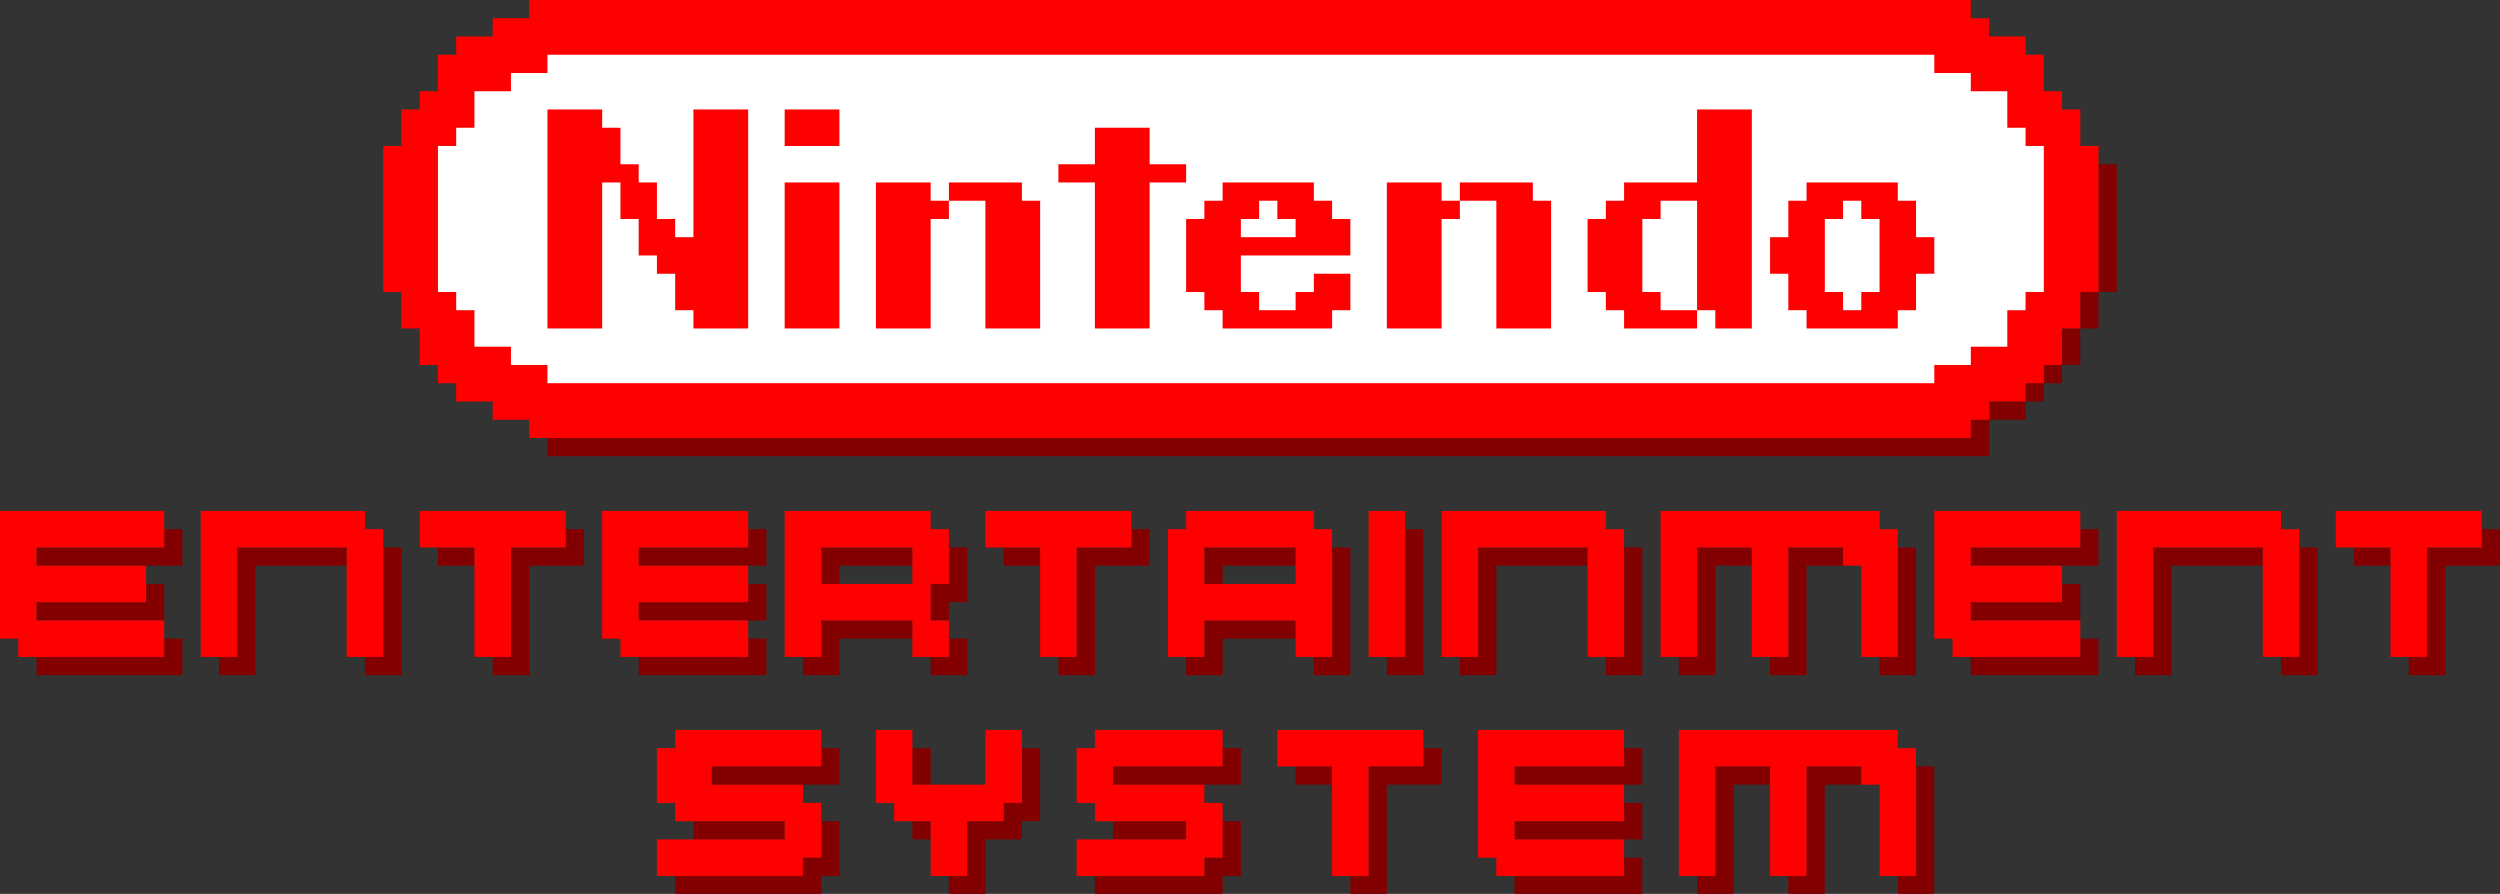 <svg width="100%" height="100%" viewBox="0 0 358 128" xmlns="http://www.w3.org/2000/svg">
    <rect x="0" y="0" width="358" height="128" fill="#333333" stroke="none"/>
    <path id="EntertainmentSystemShadow" style="fill:#830000;" d="M23.518,75.781l2.613,0l0,5.226l-20.905,0l0,-2.613l18.292,0l0,-2.613Zm-2.613,7.839l2.613,0l0,5.227l-18.292,-0l0,-2.613l15.679,-0l0,-2.614Zm2.613,7.84l2.613,-0l0,5.226l-20.905,0l0,-2.613l18.292,-0l0,-2.613Zm31.358,-13.066l2.613,0l0,18.292l-5.226,0l-0,-2.613l2.613,-0l-0,-15.679Zm-5.226,2.613l-13.066,0l-0,15.679l-5.226,0l-0,-2.613l2.613,-0l-0,-15.679l15.679,0l-0,2.613Zm57.489,-5.226l2.613,0l-0,5.226l-18.292,0l-0,-2.613l15.679,0l-0,-2.613Zm-0,7.839l2.613,0l-0,5.227l-18.292,-0l-0,-2.613l15.679,-0l-0,-2.614Zm-0,7.84l2.613,-0l-0,5.226l-18.292,0l-0,-2.613l15.679,-0l-0,-2.613Zm28.744,-13.066l2.613,0l0,7.84l-2.613,-0l0,2.613l-2.613,-0l0,-5.227l2.613,0l0,-5.226Zm0,13.066l2.613,-0l0,5.226l-5.226,0l0,-2.613l2.613,-0l0,-2.613Zm-5.226,-0l-10.453,-0l0,5.226l-5.226,0l0,-2.613l2.613,-0l0,-5.226l13.066,-0l-0,2.613Zm-0,-10.453l-10.453,0l0,2.613l-2.613,0l0,-5.226l13.066,0l-0,2.613Zm60.102,-2.613l2.613,0l0,18.292l-5.226,0l-0,-2.613l2.613,-0l0,-15.679Zm-5.226,13.066l-10.453,-0l0,5.226l-5.226,0l0,-2.613l2.613,-0l0,-5.226l13.066,-0l-0,2.613Zm-13.066,-13.066l13.066,0l-0,2.613l-10.453,0l0,2.613l-2.613,0l0,-5.226Zm60.102,0l2.613,0l0,18.292l-5.226,0l0,-2.613l2.613,-0l0,-15.679Zm-5.226,2.613l-13.066,0l0,15.679l-5.226,0l0,-2.613l2.613,-0l0,-15.679l15.679,0l0,2.613Zm44.423,-2.613l2.614,0l-0,18.292l-5.227,0l0,-2.613l2.613,-0l0,-15.679Zm-7.839,2.613l-5.226,0l-0,15.679l-5.227,0l0,-2.613l2.614,-0l-0,-15.679l7.839,0l0,2.613Zm-13.066,0l-5.226,0l0,15.679l-5.226,0l-0,-2.613l2.613,-0l-0,-15.679l7.839,0l0,2.613Zm47.037,-5.226l2.613,0l-0,5.226l-18.292,0l-0,-2.613l15.679,0l-0,-2.613Zm-2.613,7.839l2.613,0l-0,5.227l-15.679,-0l-0,-2.613l13.066,-0l-0,-2.614Zm2.613,7.84l2.613,-0l-0,5.226l-18.292,0l-0,-2.613l15.679,-0l-0,-2.613Zm31.357,-13.066l2.614,0l-0,18.292l-5.227,0l0,-2.613l2.613,-0l0,-15.679Zm-5.226,2.613l-13.065,0l-0,15.679l-5.227,0l0,-2.613l2.613,-0l0,-15.679l15.679,0l0,2.613Zm-49.649,28.745l2.613,-0l-0,18.292l-5.227,-0l0,-2.613l2.614,-0l-0,-15.679Zm-7.84,2.613l-5.226,-0l-0,15.679l-5.226,-0l-0,-2.613l2.613,-0l-0,-15.679l7.839,-0l0,2.613Zm-13.066,-0l-5.226,-0l0,15.679l-5.226,-0l-0,-2.613l2.613,-0l0,-15.679l7.839,-0l0,2.613Zm-20.905,-5.226l2.613,-0l0,5.226l-18.291,-0l-0,-2.613l15.678,-0l0,-2.613Zm0,7.839l2.613,0l0,5.226l-18.291,0l-0,-2.613l15.678,0l0,-2.613Zm0,7.84l2.613,-0l0,5.226l-18.291,-0l-0,-2.613l15.678,-0l0,-2.613Zm-101.912,-15.679l2.613,-0l0,5.226l-2.613,-0l-0,-5.226Zm15.679,-0l2.613,-0l-0,10.452l-2.613,0l-0,2.613l-5.227,0l0,7.84l-5.226,-0l0,-2.613l2.613,-0l0,-7.84l5.227,0l-0,-2.613l2.613,0l-0,-7.839Zm-13.066,13.065l-2.613,0l-0,-2.613l2.613,0l0,2.613Zm41.81,-13.065l2.613,-0l0,5.226l-18.292,-0l0,-2.613l15.679,-0l0,-2.613Zm0,10.452l2.613,0l0,7.84l-2.613,-0l0,2.613l-18.292,-0l0,-2.613l15.679,-0l0,-2.613l2.613,-0l0,-5.227Zm-15.679,2.613l0,-2.613l10.453,0l0,2.613l-10.453,0Zm-41.81,-13.065l2.613,-0l0,5.226l-18.292,-0l0,-2.613l15.679,-0l0,-2.613Zm0,10.452l2.613,0l0,7.84l-2.613,-0l0,2.613l-20.905,-0l0,-2.613l18.292,-0l0,-2.613l2.613,-0l0,-5.227Zm-18.292,2.613l0,-2.613l13.066,0l-0,2.613l-13.066,0Zm-18.292,-44.423l2.613,0l0,5.226l-7.839,0l0,15.679l-5.226,0l-0,-2.613l2.613,-0l-0,-15.679l7.839,0l0,-2.613Zm-13.065,5.226l-5.227,0l0,-2.613l5.227,0l-0,2.613Zm94.073,-5.226l2.613,0l-0,5.226l-7.84,0l0,15.679l-5.226,0l0,-2.613l2.613,-0l0,-15.679l7.84,0l-0,-2.613Zm-13.066,5.226l-5.226,0l-0,-2.613l5.226,0l-0,2.613Zm206.438,-5.226l2.613,0l-0,5.226l-7.839,0l-0,15.679l-5.227,0l0,-2.613l2.613,-0l0,-15.679l7.84,0l-0,-2.613Zm-13.066,5.226l-5.226,0l-0,-2.613l5.226,0l0,2.613Zm-138.496,26.132l2.613,-0l-0,5.226l-7.839,-0l-0,15.679l-5.227,-0l0,-2.613l2.613,-0l0,-15.679l7.84,-0l-0,-2.613Zm-13.066,5.226l-5.226,-0l-0,-2.613l5.226,-0l0,2.613Zm10.453,-36.584l2.613,0l-0,20.905l-5.226,0l-0,-2.613l2.613,-0l-0,-18.292Z"/>
    <path id="EntertainmentSystemTxt" style="fill:#f00;" d="M-0,91.46l-0,-18.292l23.518,-0l0,5.226l-18.292,0l0,2.613l15.679,0l0,5.227l-15.679,-0l0,2.613l18.292,-0l0,5.226l-20.905,-0l0,-2.613l-2.613,-0Zm33.971,-13.066l-0,15.679l-5.226,-0l-0,-20.905l23.518,-0l-0,2.613l2.613,0l-0,18.292l-5.226,-0l-0,-15.679l-15.679,0Zm33.971,0l-7.84,0l0,-5.226l20.905,-0l0,5.226l-7.839,0l-0,15.679l-5.226,-0l-0,-15.679Zm18.292,13.066l-0,-18.292l20.905,-0l-0,5.226l-15.679,0l-0,2.613l15.679,0l-0,5.227l-15.679,-0l-0,2.613l15.679,-0l-0,5.226l-18.292,-0l-0,-2.613l-2.613,-0Zm31.357,-2.613l0,5.226l-5.226,-0l-0,-20.905l20.905,-0l0,2.613l2.613,0l0,7.839l-2.613,0l0,5.227l2.613,-0l0,5.226l-5.226,-0l-0,-5.226l-13.066,-0Zm0,-10.453l0,5.226l13.066,0l-0,-5.226l-13.066,0Zm31.358,0l-7.84,0l0,-5.226l20.906,-0l-0,5.226l-7.84,0l0,15.679l-5.226,-0l-0,-15.679Zm23.518,10.453l0,5.226l-5.226,-0l-0,-18.292l2.613,0l0,-2.613l18.292,-0l-0,2.613l2.613,0l0,18.292l-5.226,-0l-0,-5.226l-13.066,-0Zm0,-10.453l0,5.226l13.066,0l-0,-5.226l-13.066,0Zm39.197,0l0,15.679l-5.226,-0l-0,-20.905l23.518,-0l0,2.613l2.613,0l0,18.292l-5.226,-0l0,-15.679l-15.679,0Zm31.358,0l-0,15.679l-5.226,-0l-0,-20.905l31.357,-0l0,2.613l2.613,0l0,18.292l-5.226,-0l0,-13.066l-2.613,0l0,-2.613l-7.839,0l-0,15.679l-5.227,-0l0,-15.679l-7.839,0Zm33.971,13.066l-0,-18.292l20.905,-0l-0,5.226l-15.679,0l-0,2.613l13.066,0l-0,5.227l-13.066,-0l-0,2.613l15.679,-0l-0,5.226l-18.292,-0l-0,-2.613l-2.613,-0Zm31.357,-13.066l0,15.679l-5.226,-0l0,-20.905l23.518,-0l0,2.613l2.613,0l0,18.292l-5.226,-0l0,-15.679l-15.679,0Zm33.971,0l-7.839,0l-0,-5.226l20.905,-0l-0,5.226l-7.84,0l0,15.679l-5.226,-0l0,-15.679Zm-96.686,31.358l0,15.679l-5.226,-0l-0,-20.905l31.357,-0l0,2.613l2.614,-0l-0,18.292l-5.227,-0l0,-13.066l-2.613,-0l0,-2.613l-7.839,-0l-0,15.679l-5.227,-0l0,-15.679l-7.839,-0Zm-33.971,13.066l0,-18.292l20.905,-0l0,5.226l-15.678,-0l-0,2.613l15.678,-0l0,5.226l-15.678,0l-0,2.613l15.678,0l0,5.227l-18.292,-0l0,-2.613l-2.613,-0Zm-20.905,-13.066l-7.839,-0l-0,-5.226l20.905,-0l-0,5.226l-7.84,-0l0,15.679l-5.226,-0l0,-15.679Zm-62.715,5.226l-2.613,0l-0,-10.452l5.226,-0l-0,7.839l10.452,-0l0,-7.839l5.227,-0l-0,10.452l-2.613,0l-0,2.613l-5.227,0l0,7.84l-5.226,-0l0,-7.84l-5.226,0l-0,-2.613Zm28.744,0l-2.613,0l0,-7.839l2.613,-0l0,-2.613l18.292,-0l0,5.226l-15.679,-0l0,2.613l13.066,-0l0,2.613l2.613,0l0,7.84l-2.613,-0l0,2.613l-18.292,-0l0,-5.227l15.679,0l0,-2.613l-13.066,0l0,-2.613Zm-60.102,0l-2.613,0l-0,-7.839l2.613,-0l0,-2.613l20.905,-0l0,5.226l-15.679,-0l0,2.613l13.066,-0l0,2.613l2.613,0l0,7.84l-2.613,-0l0,2.613l-20.905,-0l-0,-5.227l18.292,0l-0,-2.613l-15.679,0l0,-2.613Zm104.526,-41.81l-0,20.905l-5.227,-0l0,-20.905l5.227,-0Z"/>
    <path id="BadgeShadow" style="fill:#830000;" d="M284.832,60.102l0,-2.613l5.226,0l0,2.613l-5.226,0Zm13.066,-13.066l-0,-5.226l2.613,0l-0,5.226l-2.613,0Zm-13.066,13.066l0,5.226l-206.438,0l0,-2.613l203.825,0l-0,-2.613l2.613,0Zm15.679,-18.292l-0,-18.292l2.613,0l0,18.292l-2.613,0Zm-10.453,15.679l0,-2.613l2.614,-0l-0,2.613l-2.614,0Zm2.614,-2.613l-0,-2.613l2.613,-0l-0,2.613l-2.613,-0Zm2.613,-2.613l-0,-5.227l2.613,0l-0,5.227l-2.613,-0Z"/>
    <path id="BadgeBG" style="fill:#f00;" d="M75.781,-0l206.438,-0l-0,2.613l2.613,0l0,2.613l5.226,0l0,2.613l2.614,0l-0,5.227l2.613,-0l-0,2.613l2.613,-0l-0,5.226l2.613,0l-0,20.905l-2.613,0l-0,5.226l-2.613,0l-0,5.227l-2.613,-0l-0,2.613l-2.614,-0l0,2.613l-5.226,0l0,2.613l-2.613,0l-0,2.613l-206.438,0l0,-2.613l-5.226,0l-0,-2.613l-5.227,0l0,-2.613l-2.613,-0l0,-2.613l-2.613,-0l0,-5.227l-2.613,0l0,-5.226l-2.613,0l-0,-20.905l2.613,0l0,-5.226l2.613,-0l0,-2.613l2.613,-0l0,-5.227l2.613,0l0,-2.613l5.227,0l-0,-2.613l5.226,0l0,-2.613Z"/>
    <path id="BadgeFill" style="fill:#fff;" d="M78.394,7.839l198.599,0l-0,2.614l5.226,-0l-0,2.613l5.226,-0l0,5.226l2.613,-0l0,2.613l2.614,0l-0,20.905l-2.614,0l0,2.613l-2.613,0l0,5.227l-5.226,-0l-0,2.613l-5.226,-0l-0,2.613l-198.599,-0l0,-2.613l-5.226,-0l-0,-2.613l-5.226,-0l-0,-5.227l-2.614,0l0,-2.613l-2.613,0l0,-20.905l2.613,0l0,-2.613l2.614,-0l-0,-5.226l5.226,-0l-0,-2.613l5.226,-0l0,-2.614Z"/>
    <path id="BadgeTxt" style="fill:#f00;" d="M135.883,28.745l0,2.613l-2.613,-0l0,15.678l-7.839,0l-0,-20.905l7.839,0l0,2.614l2.613,-0Zm0,-0l0,-2.614l10.453,0l-0,2.614l2.613,-0l-0,18.291l-7.84,0l0,-18.291l-5.226,-0Zm73.168,-0l0,-2.614l10.453,0l-0,2.614l2.613,-0l-0,18.291l-7.84,0l0,-18.291l-5.226,-0Zm0,-0l0,2.613l-2.613,-0l-0,15.678l-7.839,0l-0,-20.905l7.839,0l-0,2.614l2.613,-0Zm33.971,15.678l-0,2.613l-10.453,0l0,-2.613l-2.613,0l0,-2.613l-2.613,0l0,-10.452l2.613,-0l0,-2.613l2.613,-0l0,-2.614l10.453,0l-0,-10.452l7.839,-0l0,31.357l-5.226,0l0,-2.613l-2.613,0l-0,-15.678l-5.226,-0l-0,2.613l-2.614,-0l0,10.452l2.614,0l-0,2.613l5.226,0Zm-164.628,2.613l0,-31.357l7.84,-0l-0,2.613l2.613,-0l-0,5.226l2.613,0l-0,2.613l2.613,0l-0,5.227l2.613,-0l0,2.613l2.613,-0l0,-18.292l7.84,-0l-0,31.357l-7.84,0l0,-2.613l-2.613,0l0,-5.226l-2.613,0l-0,-2.613l-2.613,-0l-0,-5.226l-2.613,-0l-0,-5.227l-2.613,0l-0,20.905l-7.84,0Zm33.971,0l-0,-20.905l7.839,0l0,20.905l-7.839,0Zm-0,-26.131l-0,-5.226l7.839,-0l0,5.226l-7.839,0Zm44.423,26.131l0,-20.905l-5.226,0l0,-2.613l5.226,0l0,-5.226l7.84,-0l-0,5.226l5.226,0l0,2.613l-5.226,0l-0,20.905l-7.84,0Zm13.066,-5.226l0,-10.452l2.613,-0l0,-2.613l2.613,-0l0,-2.614l13.066,0l-0,2.614l2.613,-0l0,2.613l2.613,-0l0,5.226l-15.679,-0l0,5.226l2.614,0l-0,2.613l5.226,0l-0,-2.613l2.613,0l-0,-2.613l5.226,0l0,5.226l-2.613,0l0,2.613l-15.679,0l0,-2.613l-2.613,0l0,-2.613l-2.613,0Zm7.839,-7.839l7.84,-0l-0,-2.613l-2.613,-0l-0,-2.613l-2.613,-0l-0,2.613l-2.614,-0l0,2.613Zm75.781,5.226l0,-5.226l2.614,-0l-0,-5.226l2.613,-0l-0,-2.614l13.065,0l0,2.614l2.614,-0l-0,5.226l2.613,-0l-0,5.226l-2.613,0l-0,5.226l-2.614,0l0,2.613l-13.065,0l-0,-2.613l-2.613,0l-0,-5.226l-2.614,0Zm10.453,-10.452l0,2.613l-2.613,-0l-0,10.452l2.613,0l0,2.613l2.613,0l0,-2.613l2.613,0l0,-10.452l-2.613,-0l0,-2.613l-2.613,-0Z"/>
</svg>
